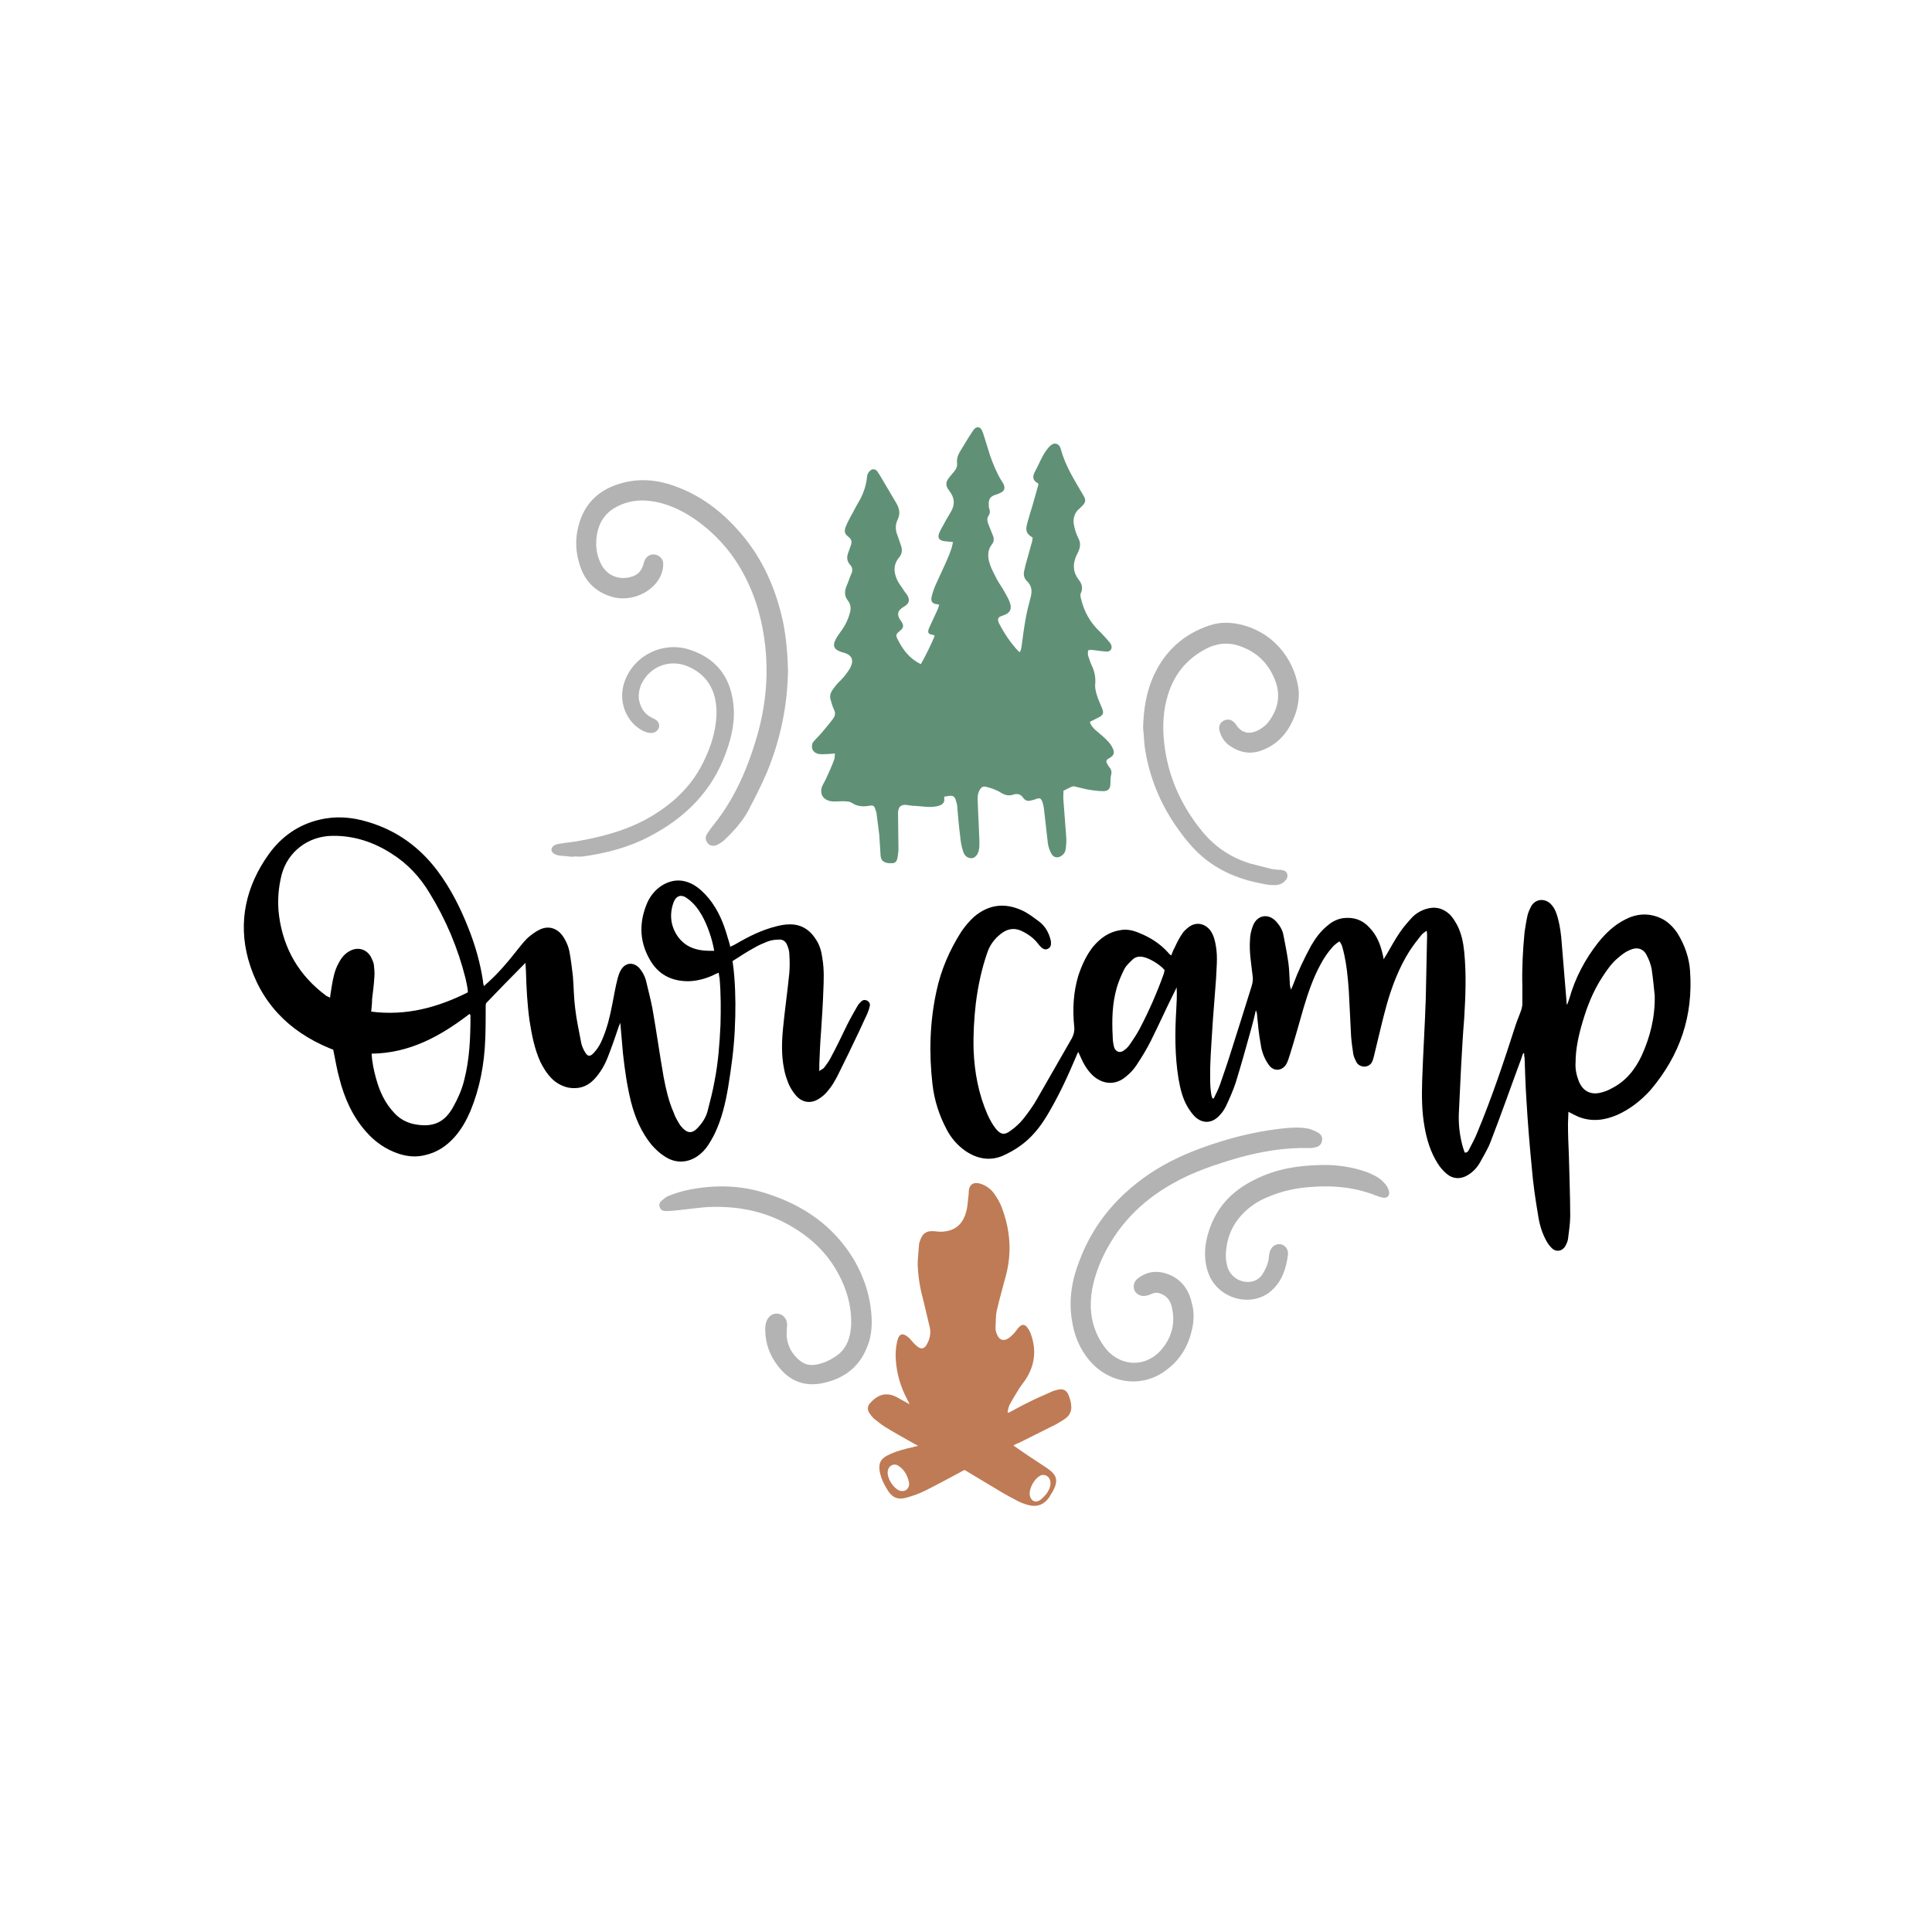 <?xml version="1.0" encoding="utf-8"?>
<!-- Generator: Adobe Illustrator 21.1.0, SVG Export Plug-In . SVG Version: 6.00 Build 0)  -->
<svg version="1.1" id="Calque_1" xmlns="http://www.w3.org/2000/svg" xmlns:xlink="http://www.w3.org/1999/xlink" x="0px" y="0px"
	 viewBox="0 0 432 432" style="enable-background:new 0 0 432 432;" xml:space="preserve">
<style type="text/css">
	.st0{fill:#74696B;}
	.st1{fill:#609176;}
	.st2{fill:#BF7B55;}
	.st3{fill:#B3B3B3;}
	.st4{fill:#1A1A1A;}
	.st5{fill:#59473F;}
	.st6{fill:#C1C3CC;}
	.st7{fill:#E5AA65;}
	.st8{fill:#995F4B;}
	.st9{fill:#A88E6C;}
	.st10{fill:#4F9969;}
	.st11{fill:#8DAF71;}
	.st12{fill:#D66B92;}
	.st13{fill:#86995C;}
	.st14{fill:#E5A18A;}
	.st15{fill:#A67463;}
	.st16{fill:#6B7A7D;}
	.st17{fill:#396650;}
	.st18{fill:#42210B;}
	.st19{fill:#E7AA8D;}
	.st20{fill:#9FAF88;}
	.st21{fill:#808080;}
	.st22{fill:#736357;}
	.st23{fill:#AD8674;}
	.st24{fill:#7E8AA4;}
	.st25{fill:#E0AB65;}
	.st26{fill:#ADBC82;}
	.st27{fill:#534741;}
	.st28{fill:#9F887D;}
	.st29{fill:#BC6753;}
	.st30{fill:#DDBE94;}
	.st31{fill:#333333;}
	.st32{fill:#3D5159;}
	.st33{fill:#754432;}
	.st34{fill:#806D66;}
	.st35{fill:#B59979;}
	.st36{fill:#506E87;}
	.st37{fill:#2A4654;}
	.st38{fill:#B28A7D;}
	.st39{fill:#736E6C;}
	.st40{fill:#998675;}
	.st41{fill:#383850;}
	.st42{fill:#EAAD98;}
	.st43{fill:#86B2CA;}
	.st44{fill:#998B87;}
	.st45{fill:#77939E;}
	.st46{fill:#4D4542;}
	.st47{fill:#816AA0;}
	.st48{fill:#C69C6D;}
	.st49{fill:#337D83;}
	.st50{fill:#CF7051;}
	.st51{fill:#919093;}
	.st52{fill:#E2BE7B;}
	.st53{fill:#D88770;}
	.st54{fill:#9A847A;}
	.st55{fill:#E7D5CD;}
	.st56{fill:#AF9882;}
	.st57{fill:#456353;}
	.st58{fill:#231F20;}
	.st59{fill:#424546;}
	.st60{fill:#B6906F;}
	.st61{fill:#C48837;}
	.st62{fill:#60795D;}
	.st63{fill:#D39D7B;}
	.st64{fill:#DDA2A1;}
	.st65{fill:#7BB4BB;}
	.st66{fill:#BF96B0;}
	.st67{fill:#89587E;}
	.st68{fill:#9EC49A;}
	.st69{fill:#34423C;}
	.st70{fill:#BC9A72;}
	.st71{fill:#E89650;}
	.st72{fill:#607390;}
	.st73{fill:#7E886B;}
	.st74{fill:#DBB588;}
	.st75{fill:#AB9688;}
	.st76{fill:#AF6EA0;}
	.st77{fill:#545A71;}
	.st78{fill:#72A371;}
	.st79{fill:#6E8770;}
	.st80{fill:#9D9F79;}
	.st81{fill:#9C4862;}
	.st82{fill:#445FA5;}
	.st83{fill:#6E967D;}
	.st84{fill:none;}
	.st85{fill:#B03553;}
	.st86{fill:#9A5499;}
	.st87{fill:#CFA5B7;}
	.st88{fill:#894491;}
	.st89{fill:#AE3034;}
	.st90{fill:#EFB156;}
	.st91{fill:#8689A9;}
	.st92{fill:#54A691;}
	.st93{fill:#79C1B6;}
	.st94{fill:#9F5398;}
	.st95{fill:#53A7DB;}
	.st96{fill:#98C355;}
	.st97{fill:#749B80;}
	.st98{fill:#607161;}
	.st99{fill:#97B898;}
	.st100{fill:#366E91;}
	.st101{fill:#D99A70;}
	.st102{fill:#84328A;}
	.st103{fill:#CB7052;}
	.st104{fill:#A8A8A8;}
	.st105{fill:#686C6D;}
	.st106{fill:#70615C;}
	.st107{fill:#5D876B;}
	.st108{fill:#78748A;}
	.st109{fill:#947B76;}
	.st110{fill:#E8A97C;}
	.st111{fill:#879B72;}
	.st112{fill:#B2B8A3;}
	.st113{fill:#7F8966;}
	.st114{fill:#91516B;}
	.st115{fill:#BF8B56;}
	.st116{fill:#8F7982;}
	.st117{fill:#BAA79E;}
	.st118{fill:#7F6D64;}
	.st119{fill:#7D9496;}
	.st120{fill:#8E6D76;}
	.st121{fill:#A54462;}
	.st122{fill:#BF924C;}
	.st123{fill:#713B47;}
	.st124{fill:#580E1D;}
	.st125{fill:#BB7578;}
	.st126{fill:#A54748;}
	.st127{fill:#79895B;}
	.st128{fill:#D3B9C4;}
	.st129{fill:#C1272D;}
	.st130{fill:#709983;}
	.st131{fill:#909B73;}
	.st132{fill:#721037;}
	.st133{fill:#748B96;}
	.st134{fill:#D1B361;}
	.st135{fill:#844A37;}
	.st136{fill:#D1916B;}
	.st137{fill:#56858C;}
	.st138{fill:#C6985C;}
	.st139{fill:#2E485E;}
	.st140{fill:#7C93A3;}
	.st141{fill:#C89698;}
	.st142{fill:#D1A661;}
	.st143{fill:#D18B61;}
	.st144{fill:#7F9BBA;}
	.st145{fill:#D17D61;}
	.st146{fill:#D99882;}
	.st147{fill:#C185A1;}
	.st148{fill:#94AD84;}
	.st149{fill:#CBA89D;}
	.st150{fill:#CCAB8B;}
	.st151{fill:#677B89;}
	.st152{fill:#7E9E6A;}
	.st153{fill:#E59F5A;}
	.st154{fill:#4D6040;}
	.st155{fill:#BA5B42;}
	.st156{fill:#844530;}
	.st157{fill:#BBA677;}
	.st158{fill:#BF7F9F;}
	.st159{fill:#FBB03B;}
	.st160{fill:#B24A58;}
	.st161{fill:#E29D86;}
	.st162{fill:#D89E64;}
	.st163{fill:#BA8B7F;}
	.st164{fill:#BFA37B;}
	.st165{fill:#8E9DBF;}
	.st166{fill:#4D4D4D;}
	.st167{fill:#B28E69;}
	.st168{fill:#7D8DAA;}
	.st169{fill:#48687A;}
	.st170{fill:#629599;}
	.st171{fill:#475E7A;}
	.st172{fill:#1D303F;}
	.st173{fill:#597687;}
	.st174{fill:#6A8955;}
	.st175{fill:#7DAF5A;}
	.st176{fill:#CF789A;}
	.st177{fill:#9391C6;}
	.st178{fill:#C49A6C;}
	.st179{fill:#8ABC9E;}
	.st180{fill:#999999;}
	.st181{fill:#8B4140;}
	.st182{fill:#29404F;}
	.st183{fill:#A05F50;}
	.st184{fill:#C4826C;}
	.st185{fill:#BF8574;}
	.st186{fill:#D39A46;}
	.st187{fill:#9BADCC;}
	.st188{fill:#D48E77;}
	.st189{fill:#D08E78;}
	.st190{fill:#517A5F;}
</style>
<g>
	<g>
		<path d="M377.9,217.1c-0.2-3-1.2-5.8-2.8-8.4c-1-1.5-2.3-2.8-4-3.5c-2.6-1.1-5.2-0.9-7.7,0.4c-2.4,1.2-4.3,3-6,5.1
			c-3,3.8-5.2,8-6.5,12.6c-0.1,0.4-0.3,0.8-0.5,1.4c-0.1-0.3-0.1-0.4-0.1-0.5c-0.4-4.9-0.8-9.8-1.2-14.6c-0.2-1.9-0.5-3.7-1.1-5.4
			c-0.3-0.9-0.8-1.7-1.5-2.3c-1.4-1.1-3.2-0.8-4.1,0.7c-0.3,0.6-0.6,1.2-0.8,1.9c-0.3,1.3-0.5,2.6-0.7,3.9
			c-0.4,4.1-0.6,8.1-0.5,12.2c0,1.3,0,2.6,0,3.9c0,0.4-0.1,0.8-0.2,1.2c-0.4,1.2-0.9,2.3-1.3,3.5c-2.6,8.1-5.3,16.2-8.6,24.1
			c-0.5,1.3-1.2,2.5-1.8,3.7c-0.2,0.4-0.4,0.8-1,0.7c-0.1-0.4-0.3-0.8-0.4-1.2c-0.7-2.5-1-5-0.9-7.5c0.2-3.5,0.3-6.9,0.5-10.4
			c0.2-3.6,0.4-7.3,0.7-10.9c0.3-5,0.5-9.9,0-14.9c-0.2-2-0.6-4-1.5-5.8c-0.5-0.9-1-1.8-1.7-2.5c-1.6-1.5-3.4-1.9-5.5-1.2
			c-1.2,0.4-2.3,1.1-3.1,2c-0.9,1-1.8,2-2.6,3.2c-1.1,1.6-2,3.3-3,5c-0.2,0.3-0.4,0.6-0.6,1c-0.1-0.6-0.2-1-0.3-1.4
			c-0.5-2.1-1.3-4-2.8-5.6c-1.6-1.8-3.6-2.5-6-2.2c-1.3,0.2-2.5,0.8-3.5,1.7c-1.5,1.2-2.6,2.7-3.6,4.4c-1.6,2.9-3,5.9-4.1,8.9
			c-0.1,0.3-0.3,0.6-0.4,1c-0.2-0.5-0.3-1-0.3-1.5c-0.1-1.5-0.1-2.9-0.3-4.4c-0.3-2.1-0.7-4.2-1.1-6.2c-0.2-1.2-0.8-2.2-1.6-3.1
			c-1.7-1.9-4.2-1.6-5.2,0.8c-0.4,1-0.7,2.2-0.7,3.3c-0.2,2.7,0.3,5.4,0.6,8.1c0.1,0.7,0,1.4-0.2,2.1c-1.5,4.8-3,9.6-4.5,14.3
			c-0.8,2.6-1.7,5.2-2.6,7.8c-0.4,1.1-0.9,2.1-1.4,3.1c-0.1,0-0.2,0-0.3,0c-0.1-0.2-0.1-0.4-0.2-0.6c-0.4-2.1-0.3-4.2-0.3-6.3
			c0.1-3.5,0.4-7.1,0.6-10.6c0.2-3,0.5-6.1,0.7-9.1c0.1-2.4,0.4-4.9,0-7.3c-0.2-1.3-0.5-2.6-1.3-3.7c-1.3-1.6-3.2-1.9-4.8-0.7
			c-0.5,0.4-1.1,0.9-1.4,1.4c-0.7,1-1.3,2.2-1.8,3.3c-0.3,0.5-0.5,1.1-0.7,1.6c-0.1,0-0.2,0-0.2-0.1c-0.2-0.2-0.4-0.3-0.5-0.5
			c-1.8-2-4-3.4-6.5-4.4c-1.4-0.6-2.8-0.9-4.3-0.6c-2.5,0.4-4.4,1.8-6,3.7c-1.5,1.9-2.5,4.1-3.3,6.5c-1.1,3.7-1.3,7.5-0.9,11.4
			c0.1,0.9-0.1,1.7-0.5,2.5c-2.6,4.5-5.2,9.1-7.8,13.6c-0.9,1.6-2,3.1-3.1,4.5c-0.8,1-1.8,1.9-2.8,2.6c-1.4,1.1-2.3,0.9-3.4-0.5
			c-0.7-0.9-1.3-2-1.8-3.1c-2-4.6-2.9-9.4-3.1-14.4c-0.1-3.5,0.1-7,0.5-10.5c0.5-3.9,1.3-7.7,2.6-11.4c0.6-1.7,1.6-3,3-4.1
			c1.4-1.1,2.9-1.4,4.5-0.7c1.5,0.7,2.8,1.6,3.8,2.9c0.2,0.3,0.5,0.6,0.8,0.9c0.4,0.3,0.8,0.5,1.3,0.3c0.5-0.2,0.8-0.6,0.8-1.2
			c0-0.3,0-0.6-0.1-0.9c-0.4-1.6-1.2-3-2.5-4c-1.2-0.9-2.5-1.9-3.8-2.5c-3.9-1.8-7.5-1.4-10.8,1.4c-1.1,1-2.1,2.2-2.9,3.4
			c-2.6,4.1-4.5,8.5-5.5,13.2c-1.5,6.9-1.7,13.8-0.9,20.8c0.4,3.6,1.5,7,3.2,10.2c1,1.9,2.4,3.5,4.1,4.7c2.6,1.8,5.5,2.4,8.5,1.1
			c1.3-0.6,2.6-1.3,3.7-2.1c2.6-1.8,4.6-4.3,6.2-7c2.5-4.2,4.5-8.5,6.4-13c0.1-0.3,0.3-0.7,0.5-1.1c0.2,0.5,0.4,0.8,0.5,1.1
			c0.7,1.6,1.6,3.2,3,4.4c2.3,1.9,5,1.9,7.2,0c0.9-0.7,1.7-1.6,2.3-2.5c1.2-1.8,2.3-3.6,3.2-5.4c1.8-3.6,3.5-7.4,5.3-11
			c0.2-0.3,0.3-0.7,0.5-1c0.1,1.8,0,3.5-0.1,5.2c-0.3,5-0.3,10.1,0.5,15.1c0.4,2.3,0.9,4.5,2.1,6.5c0.5,0.8,1,1.5,1.6,2.1
			c1.7,1.6,3.8,1.5,5.4-0.2c0.6-0.6,1.1-1.3,1.5-2.1c0.8-1.7,1.6-3.5,2.2-5.3c1.2-3.9,2.3-7.8,3.4-11.8c0.4-1.5,0.8-2.9,1.1-4.4
			c0.2,0.4,0.3,0.8,0.3,1.3c0.2,2.1,0.4,4.2,0.8,6.3c0.2,1.6,0.8,3.2,1.8,4.6c1.1,1.6,3.1,1.4,4-0.3c0.3-0.6,0.5-1.3,0.7-1.9
			c1.1-3.5,2.1-7.1,3.1-10.6c1-3.3,2.1-6.6,3.8-9.7c0.8-1.5,1.7-2.8,2.8-4c0.4-0.4,0.9-0.8,1.4-1.1c0.6,0.7,0.7,1.5,0.9,2.2
			c0.7,2.9,1,5.9,1.2,8.9c0.2,3.3,0.3,6.6,0.5,10c0.1,1.4,0.3,2.8,0.5,4.1c0.1,0.6,0.4,1.2,0.7,1.8c0.4,0.7,1.1,1,1.9,1
			c0.8-0.1,1.4-0.5,1.7-1.3c0.2-0.5,0.3-1,0.4-1.4c0.9-3.6,1.7-7.3,2.7-10.9c1.2-4.3,2.8-8.5,5.2-12.3c0.8-1.2,1.7-2.4,2.6-3.5
			c0.3-0.4,0.7-0.6,1.2-1c0.1,0.5,0.1,0.8,0.1,1.1c-0.1,4.7-0.2,9.4-0.3,14.2c-0.2,6.1-0.6,12.1-0.8,18.2c-0.1,3.4-0.1,6.8,0.5,10.2
			c0.5,3,1.4,5.9,3,8.4c0.5,0.8,1.2,1.6,1.9,2.2c1.6,1.4,3.5,1.3,5.2,0.1c1-0.7,1.8-1.6,2.4-2.7c0.8-1.5,1.7-2.9,2.3-4.5
			c2.4-6.2,4.6-12.5,6.9-18.7c0.1-0.3,0.2-0.7,0.4-1.1c0.1,0,0.1,0,0.2,0c0,0.3,0,0.7,0.1,1c0.1,3.1,0.2,6.2,0.4,9.3
			c0.3,5.1,0.7,10.1,1.2,15.2c0.3,3.6,0.8,7.1,1.4,10.6c0.3,2.1,0.9,4.2,2,6.1c0.3,0.5,0.7,1,1.1,1.4c0.9,0.9,2.2,0.7,2.9-0.3
			c0.3-0.5,0.6-1.1,0.7-1.7c0.2-1.7,0.5-3.5,0.5-5.2c0-4.5-0.2-9.1-0.3-13.6c-0.1-2.3-0.2-4.6-0.2-7c0-0.9,0.1-1.8,0.1-2.7
			c0.8,0.4,1.5,0.8,2.2,1.1c3,1.2,5.9,0.8,8.7-0.4c2.9-1.3,5.3-3.2,7.4-5.5C375.8,235.8,378.6,227,377.9,217.1z M260.2,217.8
			c-1.5,4.2-3.3,8.3-5.4,12.3c-0.6,1.1-1.3,2.2-2,3.2c-0.4,0.6-0.8,1.1-1.4,1.5c-0.9,0.8-2,0.4-2.3-0.7c-0.2-0.8-0.3-1.6-0.3-2.4
			c-0.2-3.7-0.1-7.3,0.9-10.8c0.4-1.4,1-2.8,1.7-4.2c0.4-0.8,1.2-1.5,1.9-2.2c0.7-0.6,1.5-0.7,2.4-0.5c1.4,0.3,3.7,1.7,4.7,2.9
			C260.4,217.1,260.3,217.4,260.2,217.8z M367.1,236c-1.5,3.2-3.6,5.8-6.8,7.4c-0.7,0.4-1.5,0.7-2.3,0.9c-2.3,0.6-4.1-0.3-5-2.6
			c-0.5-1.3-0.8-2.7-0.7-4.1c0-3.1,0.7-6.2,1.6-9.2c1-3.4,2.3-6.7,4.3-9.8c1.1-1.7,2.2-3.3,3.7-4.5c0.8-0.7,1.6-1.3,2.6-1.7
			c1.5-0.7,3-0.3,3.7,1.2c0.5,0.9,0.9,2,1.1,3c0.3,2,0.5,4,0.7,6C370.1,227.4,369,231.8,367.1,236z"/>
		<path d="M157.8,256.8c0.8-1,1.5-2.3,2.1-3.5c1.5-3.2,2.3-6.6,2.9-10.1c0.7-4.3,1.3-8.6,1.5-13c0.2-3.9,0.2-7.8-0.1-11.7
			c-0.1-1.2-0.2-2.3-0.4-3.6c1.6-1,3.2-2.1,4.9-3c1-0.6,2-1,3-1.4c0.8-0.3,1.7-0.4,2.5-0.4c0.8-0.1,1.5,0.4,1.8,1.2
			c0.3,0.7,0.5,1.4,0.5,2.1c0.1,1.4,0.1,2.7,0,4.1c-0.4,4.1-1,8.2-1.4,12.3c-0.3,3-0.4,6.1,0.2,9.1c0.2,1.2,0.6,2.4,1.1,3.6
			c0.4,0.9,1,1.8,1.7,2.6c1.4,1.5,3.3,1.7,5,0.6c0.8-0.5,1.5-1.1,2.1-1.9c0.8-0.9,1.4-2,2-3.1c1.7-3.4,3.4-6.9,5-10.3
			c0.6-1.3,1.2-2.6,1.8-3.9c0.2-0.5,0.4-1.1,0.5-1.6c0.1-0.5-0.2-1-0.7-1.2c-0.5-0.2-0.9-0.1-1.3,0.3c-0.3,0.3-0.6,0.6-0.8,1
			c-0.8,1.4-1.6,2.8-2.3,4.2c-1.2,2.5-2.4,5-3.7,7.4c-0.4,0.8-0.9,1.4-1.4,2.1c-0.2,0.3-0.6,0.4-1.1,0.8c0-0.7,0-1.2,0-1.6
			c0.1-2.5,0.2-4.9,0.4-7.4c0.2-3,0.4-6,0.5-9c0.1-2.4,0.2-4.7-0.2-7.1c-0.2-1.6-0.6-3.1-1.5-4.4c-1.4-2.2-3.4-3.4-6-3.3
			c-0.9,0-1.9,0.2-2.7,0.4c-3.3,0.8-6.3,2.3-9.2,4c-0.4,0.2-0.7,0.4-1.2,0.6c-0.2-0.8-0.4-1.5-0.6-2.1c-0.9-3.2-2.1-6.1-4.2-8.7
			c-1-1.2-2.1-2.3-3.5-3.1c-2.4-1.3-4.7-1.2-7,0.2c-1.4,0.9-2.5,2.2-3.2,3.7c-1.9,4.3-1.9,8.6,0.4,12.7c1.9,3.5,5,5.1,9,5
			c1.9-0.1,3.7-0.6,5.4-1.4c0.3-0.2,0.7-0.3,1.1-0.5c0.1,0.5,0.1,0.9,0.2,1.2c0.3,3.5,0.3,7,0.2,10.5c-0.2,4.2-0.5,8.3-1.3,12.4
			c-0.4,2.3-1,4.6-1.6,6.9c-0.4,1.5-1.3,2.8-2.4,3.9c-1,1-2,1-3,0c-0.3-0.3-0.7-0.7-0.9-1.1c-0.5-0.8-1-1.7-1.3-2.6
			c-1.1-2.5-1.7-5.2-2.2-7.8c-0.9-5.1-1.6-10.2-2.5-15.3c-0.4-2.2-1-4.3-1.5-6.5c-0.3-1-0.8-1.9-1.5-2.7c-1.3-1.3-3-1.2-4,0.4
			c-0.4,0.6-0.6,1.3-0.8,2c-0.5,1.9-0.8,3.8-1.2,5.8c-0.5,2.6-1.1,5.1-2.1,7.5c-0.5,1.3-1.2,2.5-2.2,3.5c-0.7,0.7-1.2,0.6-1.7-0.2
			c-0.4-0.6-0.7-1.3-0.9-2c-0.5-2.7-1.1-5.3-1.4-8c-0.3-2.3-0.3-4.7-0.5-7.1c-0.2-1.7-0.4-3.4-0.7-5.1c-0.2-1.3-0.7-2.6-1.5-3.8
			c-1.3-1.9-3.3-2.5-5.3-1.5c-1,0.5-1.9,1.2-2.7,1.9c-1,1-1.8,2.1-2.7,3.2c-1.8,2.3-3.8,4.6-6,6.6c-0.3,0.3-0.6,0.5-1,0.9
			c-0.1-0.4-0.2-0.7-0.2-1.1c-0.6-4-1.7-7.9-3.2-11.7c-1.8-4.6-4-9-7-13c-4-5.3-9.1-9-15.5-10.9c-3.6-1.1-7.2-1.4-10.9-0.5
			c-4.7,1.1-8.5,3.8-11.3,7.7c-5.1,7.1-6.9,15.1-4.6,23.5c2.7,9.6,9,16.1,18.2,19.9c0.3,0.1,0.7,0.3,0.8,0.3
			c0.5,2.3,0.8,4.4,1.4,6.5c1.1,4.3,2.9,8.4,5.9,11.8c2,2.3,4.4,4,7.4,5c1.9,0.6,3.8,0.8,5.8,0.3c2.7-0.6,4.8-2,6.6-4
			c1.6-1.8,2.7-3.8,3.6-5.9c2.1-5.1,3.1-10.5,3.3-16c0.1-2.5,0.1-5,0.1-7.5c0-0.4,0.1-0.7,0.4-0.9c2.5-2.6,5-5.2,7.6-7.8
			c0.2-0.2,0.5-0.5,0.9-0.9c0,0.8,0.1,1.3,0.1,1.9c0.1,3.7,0.3,7.4,0.8,11c0.5,3.2,1.1,6.3,2.4,9.2c0.7,1.4,1.5,2.7,2.6,3.8
			c1,1,2.3,1.7,3.7,2c2.3,0.4,4.2-0.2,5.8-1.9c1.3-1.4,2.3-3.1,3-4.9c0.9-2.3,1.7-4.6,2.5-7c0.1-0.2,0.2-0.4,0.3-0.7
			c0.2,2.4,0.4,4.7,0.6,6.9c0.4,3.6,0.9,7.2,1.8,10.8c0.9,3.5,2.3,6.8,4.6,9.6c0.8,0.9,1.7,1.8,2.8,2.5
			C151.5,260.6,155.2,260,157.8,256.8z M151.7,209.6c-1.7-2.3-2.1-5-1.1-7.8c0.6-1.6,1.8-1.9,3.1-0.9c1.4,1,2.4,2.3,3.2,3.7
			c1.2,2.1,2.3,5.1,2.8,8C156.5,212.7,153.7,212.2,151.7,209.6z M83.6,215.7c-0.1-0.6-0.4-1.2-0.7-1.8c-1-1.7-2.9-2.2-4.6-1.3
			c-1.2,0.6-2,1.6-2.6,2.8c-0.9,1.6-1.2,3.3-1.5,5c-0.1,0.8-0.3,1.7-0.4,2.7c-0.3-0.2-0.6-0.3-0.8-0.4c-6.1-4.5-9.6-10.5-10.6-17.9
			c-0.4-3.1-0.2-6.2,0.6-9.3c1.4-5.1,5.9-8.5,11.2-8.6c4.9-0.1,9.4,1.4,13.4,4c3.5,2.2,6.3,5.2,8.4,8.7c3.7,6,6.4,12.4,8.1,19.2
			c0.2,0.9,0.4,1.8,0.5,2.7c0,0.1,0,0.1,0,0.4c-6.8,3.4-13.8,5.3-21.6,4.3c0.1-1,0.2-1.9,0.2-2.8c0.2-1.6,0.4-3.2,0.5-4.8
			C83.8,217.6,83.7,216.7,83.6,215.7z M103.8,241.5c-0.5,2.1-1.4,4.1-2.4,5.9c-1.9,3.5-4.5,4.9-9.1,3.9c-1.6-0.4-3-1.2-4.1-2.4
			c-2.1-2.2-3.3-4.8-4.1-7.7c-0.5-1.8-0.9-3.6-1-5.6c8.5-0.1,15.4-3.9,21.9-8.9c0.1,0.2,0.2,0.3,0.2,0.4
			C105.2,232.1,105,236.8,103.8,241.5z"/>
	</g>
	<g>
		<g>
			<path class="st1" d="M183.1,168.6c0.7,0.1,1.4,0,2.1,0c0.4,0,0.9-0.1,1.5-0.1c-0.1,0.5,0,1-0.2,1.4c-0.5,1.4-1.1,2.7-1.7,4
				c-0.3,0.7-0.7,1.3-1,2c-0.6,1.8,0.4,3.1,2.3,3.3c0.4,0,0.7,0,1.1,0c0.7,0,1.4-0.1,2,0c0.5,0,1,0.1,1.4,0.4
				c1.1,0.7,2.3,0.8,3.6,0.6c1.1-0.2,1.3-0.1,1.6,1c0.1,0.2,0.2,0.5,0.2,0.7c0.2,1.6,0.4,3.1,0.6,4.7c0.1,1.6,0.2,3.1,0.3,4.7
				c0.1,1.1,0.6,1.5,1.7,1.7c0.1,0,0.3,0,0.4,0c1.1,0.1,1.5-0.2,1.7-1.3c0.1-0.7,0.2-1.3,0.2-2c0-2.6-0.1-5.3-0.1-7.9
				c0-1.4,0.7-2,2-1.8c0.6,0.1,1.3,0.2,1.9,0.2c1.6,0.1,3.1,0.4,4.7,0.1c1.1-0.2,2-0.7,1.7-2c0,0,0.1-0.1,0.1-0.2
				c0.2,0,0.5,0,0.7-0.1c1.2-0.2,1.6,0,1.9,1.2c0.1,0.2,0.1,0.5,0.2,0.7c0.2,2.4,0.4,4.8,0.7,7.1c0.1,1.2,0.3,2.3,0.7,3.5
				c0.3,0.9,1,1.4,1.8,1.4c0.7,0,1.3-0.6,1.6-1.5c0.2-0.7,0.2-1.4,0.2-2.1c-0.1-3.3-0.3-6.5-0.4-9.8c0-0.8,0.2-1.5,0.6-2.1
				c0.3-0.4,0.6-0.6,1.2-0.5c1.2,0.3,2.4,0.7,3.5,1.4c0.8,0.5,1.7,0.7,2.6,0.4c0.9-0.3,1.7-0.2,2.3,0.7c0.4,0.6,1,0.8,1.7,0.6
				c0.4-0.1,0.9-0.2,1.3-0.4c0.7-0.2,0.9-0.1,1.2,0.5c0.2,0.5,0.3,1,0.4,1.5c0.3,2.6,0.6,5.3,0.9,7.9c0.1,0.8,0.4,1.7,0.8,2.4
				c0.5,0.9,1.4,1,2.2,0.5c0.6-0.4,0.9-0.9,1-1.6c0.1-0.9,0.2-1.8,0.1-2.8c-0.2-2.6-0.4-5.3-0.6-7.9c-0.1-0.8,0-1.6,0-2.3
				c0.7-0.3,1.3-0.7,1.9-0.9c0.2-0.1,0.6-0.1,0.8,0c0.8,0.2,1.7,0.4,2.5,0.6c1.2,0.2,2.5,0.4,3.7,0.4c1.2,0,1.6-0.6,1.6-1.8
				c0-0.5,0-1.1,0.1-1.6c0.2-0.7,0.2-1.3-0.3-1.9c-0.2-0.2-0.3-0.4-0.4-0.6c-0.5-0.8-0.4-1.1,0.4-1.5c1-0.6,1.2-1.2,0.7-2.2
				c-0.3-0.7-0.8-1.3-1.4-1.9c-0.8-0.8-1.7-1.5-2.5-2.2c-0.5-0.5-1-1-1.2-1.8c0.6-0.3,1.2-0.6,1.8-0.9c1.2-0.6,1.4-1,0.9-2.2
				c-0.4-1-0.9-2-1.2-3.1c-0.2-0.7-0.4-1.5-0.3-2.3c0.1-1.3-0.1-2.5-0.6-3.7c-0.4-0.8-0.7-1.7-1-2.6c-0.1-0.4,0-0.8,0-1.2
				c0.3,0,0.5-0.1,0.7-0.1c0.8,0.1,1.6,0.2,2.4,0.3c0.4,0,0.8,0.1,1.2,0.1c0.8-0.1,1.1-0.7,0.9-1.4c-0.1-0.3-0.3-0.6-0.5-0.8
				c-0.6-0.7-1.2-1.4-1.9-2.1c-2.3-2.1-3.7-4.6-4.4-7.6c-0.1-0.4-0.2-0.9,0-1.2c0.5-1.1,0.2-2.1-0.5-3c-1.5-1.9-1.3-4-0.2-6
				c0.6-1.2,0.7-2.2,0.1-3.3c-0.4-0.8-0.7-1.7-0.9-2.6c-0.4-1.6,0-3.1,1.3-4.1c0.1-0.1,0.2-0.2,0.3-0.3c1-0.9,1.1-1.5,0.4-2.6
				c-1.9-3.3-4-6.5-5-10.3c-0.4-1.4-1.6-1.6-2.6-0.5c-0.6,0.7-1.1,1.4-1.5,2.2c-0.6,1.1-1.1,2.3-1.7,3.4c-0.5,0.9-0.6,1.9,0.6,2.5
				c0.1,0,0.1,0.1,0.2,0.3c-0.6,2.1-1.2,4.4-1.9,6.6c-0.2,0.8-0.5,1.6-0.7,2.5c-0.3,1.4,0,2,1.3,2.8c0,0.3-0.1,0.5-0.1,0.8
				c-0.3,1.2-0.7,2.4-1,3.6c-0.3,1-0.6,2.1-0.8,3.1c-0.2,0.8,0,1.7,0.7,2.3c1,1,1.1,2.1,0.8,3.4c-0.4,1.5-0.8,3-1.1,4.6
				c-0.4,2.2-0.7,4.4-1,6.7c-0.1,0.4-0.1,0.8-0.4,1.1c-0.1-0.1-0.2-0.1-0.2-0.1c-1.8-1.9-3.2-4-4.4-6.3c-0.1-0.2-0.1-0.3-0.2-0.5
				c-0.1-0.5,0-0.9,0.6-1.1c0.3-0.1,0.5-0.2,0.8-0.3c1.3-0.5,1.7-1.4,1.2-2.8c-0.3-0.8-0.7-1.5-1.1-2.2c-0.5-1-1.2-1.9-1.7-2.8
				c-0.6-1.2-1.3-2.4-1.7-3.7c-0.5-1.5-0.5-3,0.5-4.3c0.5-0.6,0.5-1.3,0.2-2c-0.3-0.8-0.7-1.7-1-2.5c-0.2-0.6-0.4-1.2,0-1.8
				c0.4-0.6,0.4-1.1,0.2-1.7c-0.1-0.2-0.1-0.5-0.1-0.7c-0.1-1.4,0.3-2,1.6-2.4c0.4-0.1,0.8-0.3,1.2-0.5c0.7-0.4,0.8-0.9,0.6-1.6
				c-0.1-0.3-0.3-0.6-0.5-0.9c-1.1-1.8-1.9-3.7-2.6-5.7c-0.5-1.5-0.9-3-1.4-4.5c-0.1-0.4-0.3-0.9-0.5-1.3c-0.4-0.7-1.1-0.8-1.7-0.1
				c-0.1,0.1-0.2,0.3-0.3,0.4c-1,1.5-1.9,3-2.8,4.5c-0.5,0.8-0.8,1.7-0.7,2.6c0.1,0.8-0.2,1.4-0.7,2c-0.4,0.5-0.9,1-1.3,1.6
				c-0.5,0.7-0.5,1.4-0.1,2.1c0.1,0.2,0.3,0.4,0.4,0.6c1.1,1.4,1.3,2.9,0.4,4.5c-0.5,0.9-1.1,1.8-1.6,2.8c-0.4,0.7-0.8,1.4-1.1,2.1
				c-0.4,1.1,0,1.6,1.1,1.8c0.7,0.1,1.3,0.1,2,0.2c-0.1,0.5-0.2,0.9-0.3,1.3c-0.4,1.2-0.9,2.4-1.4,3.5c-0.7,1.6-1.5,3.2-2.2,4.8
				c-0.4,0.9-0.7,1.8-0.9,2.7c-0.2,1,0.2,1.5,1.2,1.6c0.2,0,0.3,0.1,0.5,0.1c-0.1,0.4-0.2,0.8-0.4,1.2c-0.6,1.3-1.2,2.6-1.8,3.9
				c-0.5,1.2-0.3,1.5,1,1.7c0,0,0.1,0.1,0.2,0.2c-0.9,2.1-1.9,4.2-3.1,6.3c-2.5-1.2-4-3.2-5.1-5.4c-0.6-1.1-0.5-1.3,0.5-2.1
				c0.7-0.6,0.8-1,0.4-1.8c-0.2-0.3-0.4-0.6-0.6-0.9c-0.5-1-0.3-1.7,0.5-2.3c0.3-0.2,0.6-0.4,0.9-0.6c0.8-0.6,0.9-1.2,0.5-2.1
				c-0.3-0.6-0.8-1-1.1-1.6c-0.5-0.7-1.1-1.5-1.4-2.3c-0.7-1.6-0.7-3.3,0.5-4.7c0.7-0.8,0.8-1.7,0.5-2.6c-0.3-0.9-0.6-1.8-0.9-2.6
				c-0.4-1.1-0.4-2.2,0.1-3.3c0.7-1.4,0.4-2.6-0.4-3.9c-1.2-2-2.4-4.1-3.6-6.1c-0.2-0.3-0.4-0.6-0.6-0.9c-0.5-0.5-1.1-0.5-1.6,0
				c-0.3,0.3-0.5,0.6-0.6,1.1c-0.2,2.2-0.9,4.2-2,6c-0.6,1-1.1,2.1-1.7,3.1c-0.4,0.8-0.8,1.5-1.1,2.3c-0.4,1.1-0.2,1.6,0.7,2.3
				c0.6,0.5,0.7,1,0.5,1.7c-0.2,0.6-0.4,1.1-0.6,1.7c-0.4,1-0.4,1.9,0.4,2.8c0.5,0.5,0.6,1.2,0.3,1.9c-0.4,0.9-0.7,1.9-1.1,2.8
				c-0.5,1.2-0.5,2.3,0.3,3.3c0.6,0.8,0.7,1.6,0.5,2.5c-0.4,1.6-1.1,3.1-2.1,4.4c-0.5,0.7-1,1.4-1.3,2.1c-0.5,1.1-0.1,1.9,1,2.3
				c0.4,0.2,0.8,0.3,1.2,0.4c1.5,0.5,2,1.5,1.4,2.9c-0.3,0.8-0.9,1.5-1.4,2.2c-0.5,0.6-1.1,1.2-1.7,1.8c-0.4,0.5-0.9,1.1-1.2,1.6
				c-0.4,0.7-0.5,1.4-0.2,2.2c0.2,0.7,0.4,1.4,0.7,2c0.4,0.8,0.2,1.5-0.3,2.1c-0.8,1.1-1.7,2.1-2.6,3.2c-0.6,0.7-1.3,1.3-1.9,2.1
				C181.3,167.3,181.7,168.3,183.1,168.6z"/>
			<path class="st2" d="M239,312.1c-0.5-1.3-1.3-1.7-2.7-1.3c-0.4,0.1-0.8,0.2-1.2,0.4c-1.7,0.8-3.5,1.5-5.2,2.4
				c-1.5,0.7-3,1.6-4.4,2.3c-0.1-0.1-0.2-0.1-0.2-0.2c0.1-0.5,0.2-1,0.4-1.5c0.7-1.3,1.5-2.6,2.3-3.9c0.4-0.6,0.9-1.2,1.3-1.8
				c2.1-3.2,2.5-6.6,1.2-10.2c-0.2-0.6-0.5-1.1-0.9-1.6c-0.5-0.6-1.1-0.6-1.7,0c-0.3,0.3-0.6,0.7-0.8,1c-0.4,0.5-0.9,1-1.4,1.4
				c-1.2,0.9-2.3,0.6-2.8-0.8c-0.2-0.4-0.3-0.9-0.3-1.4c0.1-1.3,0-2.7,0.3-3.9c0.6-2.6,1.3-5.1,2-7.7c1.4-5.2,1-10.3-0.9-15.3
				c-0.4-1.1-1-2.1-1.7-3.1c-0.7-1-1.8-1.8-3-2.2c-1.6-0.5-2.6,0.1-2.7,1.8c0,0.2,0,0.4,0,0.5c-0.2,1.4-0.2,2.8-0.6,4.1
				c-0.6,2.2-2,3.8-4.4,4.2c-0.9,0.2-1.8,0.1-2.7,0c-1.6-0.1-2.5,0.3-3.1,1.9c-0.1,0.4-0.3,0.7-0.3,1.1c-0.1,1.5-0.3,3-0.3,4.5
				c0.1,2.6,0.5,5.2,1.2,7.7c0.5,2.1,1,4.2,1.5,6.3c0.3,1.3,0,2.6-0.6,3.7c-0.6,1.2-1.4,1.3-2.4,0.4c-0.6-0.5-1.1-1.2-1.6-1.7
				c-1.4-1.3-2.3-1.1-2.7,0.8c-0.3,1.3-0.4,2.7-0.3,4c0.2,3.2,1.1,6.2,2.6,9c0.1,0.3,0.3,0.5,0.5,1c-1.1-0.6-2-1.1-2.9-1.6
				c-2.5-1.3-4.4-0.4-6,1.4c-0.5,0.6-0.6,1.3-0.2,2c0.3,0.5,0.7,1,1.1,1.4c0.8,0.6,1.6,1.3,2.4,1.8c2.1,1.3,4.3,2.5,6.4,3.7
				c0.3,0.2,0.6,0.3,1.1,0.6c-0.6,0.1-0.9,0.2-1.2,0.3c-1.9,0.4-3.8,0.9-5.6,1.8c-1.6,0.8-2.1,1.8-1.8,3.6c0.3,1.6,1,3,1.9,4.4
				c1,1.5,2.2,2,4,1.5c1.5-0.4,2.9-0.9,4.3-1.6c2.6-1.3,5.2-2.7,7.8-4.1c0.3-0.2,0.7-0.4,1-0.5c0.2,0.1,0.4,0.2,0.5,0.3
				c2.5,1.5,5,3,7.5,4.5c1.3,0.8,2.7,1.5,4,2.2c0.8,0.4,1.7,0.7,2.5,0.9c1.8,0.4,3.3-0.2,4.4-1.8c0.3-0.5,0.6-1,0.9-1.5
				c1.1-2.2,0.9-3.4-1.2-4.9c-0.2-0.1-0.4-0.3-0.6-0.4c-2.1-1.4-4.3-2.8-6.4-4.3c-0.2-0.1-0.4-0.3-0.7-0.5c0.4-0.2,0.7-0.4,1.1-0.5
				c2.8-1.4,5.6-2.8,8.4-4.2c0.7-0.4,1.4-0.8,2.1-1.3c1-0.7,1.5-1.8,1.3-3C239.5,313.7,239.3,312.9,239,312.1z M201.1,333.3
				c-1.4-0.6-2.8-2.8-2.6-4.3c0.1-1.2,1.3-1.9,2.3-1.3c1.5,0.9,2.2,2.4,2.5,4C203.3,333,202.3,333.7,201.1,333.3z M233,329.8
				c0.1,0,0.2,0,0.3,0c0.9,0,1.6,0.8,1.6,1.8c0,0.9-0.4,1.7-0.9,2.4c-0.4,0.5-0.9,1-1.4,1.4c-1,0.7-2,0.3-2.3-0.9
				C229.9,332.9,231.5,330.2,233,329.8z"/>
		</g>
		<g>
			<g>
				<path class="st3" d="M262.8,184.5c2,2.9,4.2,5.7,7.1,7.9c3.7,2.8,7.9,4.4,12.4,5.2c0.8,0.2,1.6,0.3,2.4,0.3c1,0.1,2-0.2,2.7-1
					c0.4-0.4,0.6-1,0.4-1.6c-0.3-0.6-0.8-0.7-1.4-0.8c-0.7,0-1.4-0.1-2.1-0.2c-1.6-0.4-3.1-0.8-4.7-1.2c-4.3-1.3-7.9-3.7-10.7-7.1
					c-4.8-5.8-7.8-12.5-8.6-20c-0.4-3.6-0.2-7.3,0.9-10.8c1.5-4.7,4.4-8.1,8.8-10.3c2.1-1,4.4-1.3,6.7-0.6c4.3,1.3,7.1,4.1,8.6,8.3
					c1.1,3.4,0.3,6.3-1.8,9c-0.8,0.9-1.8,1.6-2.9,2c-1.6,0.6-3.1,0.1-4.1-1.4c-0.2-0.3-0.4-0.6-0.7-0.8c-0.6-0.6-1.4-0.6-2.1-0.3
					c-0.8,0.4-1.1,1-1.1,1.8c0,0.3,0.1,0.6,0.2,0.9c0.4,1.2,1.1,2.2,2.1,2.9c2.4,1.7,5,2.1,7.7,0.9c3.6-1.5,5.7-4.3,7-7.8
					c0.6-1.7,0.9-3.5,0.8-5.3c-0.6-5.8-4.5-12.5-12.4-14.7c-2.6-0.7-5.2-0.8-7.7,0.1c-5.6,1.9-9.7,5.6-12.2,10.9
					c-1.8,3.8-2.4,7.8-2.5,12c0.2,1.7,0.2,3.4,0.5,5.1C257.1,173.9,259.4,179.5,262.8,184.5z"/>
				<g>
					<path class="st3" d="M137,133.5c3.7,1,8.1-0.6,10.2-3.8c0.7-1.1,1.1-2.3,1.1-3.6c0-1.1-0.8-1.9-1.8-2.1c-1-0.2-2,0.4-2.4,1.4
						c-0.1,0.3-0.2,0.7-0.3,1c-0.4,1.3-1.2,2.1-2.4,2.5c-3,1-5.9-0.2-7.2-3.2c-1-2.2-1.1-4.5-0.6-6.8c0.6-2.6,2.1-4.5,4.5-5.7
						c2.2-1.1,4.6-1.5,7.1-1.2c3.6,0.4,6.9,1.9,9.9,3.9c5.4,3.7,9.5,8.6,12.2,14.5c2.4,5.1,3.6,10.6,4,16.2c0.4,6-0.3,11.9-1.9,17.6
						c-2.1,7.3-5,14.2-9.8,20.2c-0.5,0.6-1,1.3-1.4,1.9c-0.6,0.9-0.5,1.6,0.1,2.3c0.5,0.6,1.4,0.7,2.3,0.2c0.5-0.3,1-0.6,1.4-1
						c2.1-2,4.1-4.2,5.4-6.7c1.4-2.7,2.8-5.4,4-8.2c3.1-7.4,4.7-15.2,4.8-23c-0.1-3.8-0.4-7.3-1.1-10.8c-1.6-7.4-4.5-14.1-9.5-19.9
						c-3.7-4.3-8-7.8-13.4-10c-4.1-1.7-8.3-2.4-12.7-1.3c-5.3,1.3-8.9,4.5-10.2,9.9c-0.7,2.8-0.6,5.6,0.3,8.4
						C130.7,129.9,133.1,132.4,137,133.5z"/>
					<path class="st3" d="M125,191.3c1.1,0.1,2.1,0.2,3.2,0.3c0,0,0-0.1,0-0.1c0.8,0,1.5,0.1,2.2,0c5.1-0.7,10.1-2,14.7-4.4
						c8.1-4.2,14.2-10.2,17.3-19c1.3-3.6,2.1-7.4,1.5-11.3c-0.8-5.8-4.1-9.7-9.6-11.5c-6-2-12.5,1.2-14.6,7
						c-1.3,3.5-0.4,7.4,2.3,9.9c0.8,0.7,1.7,1.3,2.8,1.6c1.2,0.3,2.1-0.1,2.5-1c0.3-0.9-0.1-1.7-1.3-2.2c-1.8-0.8-2.7-2.2-3.1-4
						c-0.2-1.2,0-2.4,0.5-3.6c1.9-4,6.3-5.7,10.4-4c4.7,2,6.6,6,6.4,11c-0.2,4.2-1.6,8-3.6,11.7c-2.9,5.2-7.3,8.9-12.5,11.7
						c-4.6,2.4-9.5,3.7-14.5,4.6c-1.5,0.3-3.1,0.4-4.7,0.7c-1.1,0.2-1.6,0.7-1.6,1.4C123.4,190.6,123.9,191.1,125,191.3z"/>
				</g>
			</g>
			<g>
				<path class="st3" d="M194.9,294.8c-0.2-4.7-1.6-9.1-4-13.2c-4.6-7.6-11.4-12.2-19.7-14.8c-5.6-1.8-11.3-1.9-17-0.8
					c-1.6,0.3-3.2,0.8-4.7,1.4c-0.6,0.2-1.2,0.8-1.7,1.2c-0.4,0.4-0.5,1-0.2,1.5c0.2,0.5,0.7,0.7,1.3,0.7c0.9,0,1.9-0.1,2.8-0.2
					c2.6-0.3,5.1-0.6,6.5-0.7c8.7-0.4,15.5,1.8,21.5,6.1c3.3,2.4,5.9,5.3,7.8,8.9c2,3.7,3,7.6,2.8,11.7c-0.2,2.5-0.9,4.7-2.9,6.3
					c-1.2,0.9-2.5,1.6-3.9,2c-1.7,0.5-3.3,0.5-4.7-0.7c-1.7-1.4-2.7-3.2-2.9-5.4c0-0.8,0-1.6,0.1-2.5c0-1.2-0.6-2.2-1.8-2.5
					c-1.1-0.3-2.2,0.3-2.7,1.4c-0.3,0.6-0.4,1.3-0.4,2c0,3.1,1,5.9,2.9,8.3c2.6,3.4,6.1,4.7,10.3,3.7c4.4-1,7.8-3.5,9.5-7.8
					C194.7,299.4,195,297.1,194.9,294.8z"/>
				<g>
					<path class="st3" d="M260.2,284.6c-2.1-0.5-4-0.1-5.7,1.2c-1,0.7-1.2,1.9-0.8,2.8c0.5,0.9,1.5,1.4,2.7,1.1
						c0.5-0.1,0.9-0.3,1.4-0.5c0.6-0.2,1.2-0.2,1.8,0.1c1.3,0.5,2.1,1.5,2.4,2.9c0.9,3.7,0,7-2.5,9.8c-1,1.1-2.2,1.9-3.7,2.4
						c-3.4,1-6.8-0.4-8.9-3.3c-1.9-2.6-2.9-5.6-3-8.8c-0.1-3.7,0.9-7.1,2.3-10.4c3.4-7.6,8.8-13.2,15.9-17.2
						c4.7-2.7,9.9-4.4,15.1-5.9c4.4-1.2,8.9-2,13.4-2.1c0.8,0,1.6,0,2.4,0c0.4,0,0.9-0.1,1.3-0.2c0.7-0.2,1.2-0.7,1.3-1.4
						c0.2-0.8-0.2-1.4-0.8-1.8c-0.7-0.4-1.4-0.7-2.1-0.9c-1.9-0.4-3.8-0.3-5.7-0.1c-4.7,0.5-9.4,1.5-13.9,2.9
						c-5.2,1.6-10.3,3.6-14.9,6.5c-7.7,4.9-13.5,11.4-16.8,20.1c-1.7,4.3-2.5,8.8-1.7,13.5c0.5,3.3,1.7,6.3,3.9,8.9
						c4.3,5.1,11.8,6.5,17.5,1.9c3-2.3,4.7-5.4,5.5-9.1c0.4-1.9,0.4-3.8-0.1-5.6C265.7,287.8,263.6,285.5,260.2,284.6z"/>
					<path class="st3" d="M309.5,264.5c-1-1.2-2.4-1.8-3.8-2.4c-3.4-1.2-6.9-1.7-10.3-1.6c-5.3,0.1-10.1,0.9-14.7,3.2
						c-5.4,2.6-9.1,6.6-10.7,12.6c-0.8,3-0.8,6,0.4,8.9c2.4,5.5,9.8,7.2,14,3.3c2.3-2.1,3.2-4.9,3.6-8c0.1-1.2-0.7-2.2-1.8-2.3
						c-1-0.1-2,0.6-2.3,1.8c-0.1,0.5-0.2,0.9-0.2,1.4c-0.2,1.3-0.7,2.4-1.4,3.5c-0.5,0.8-1.2,1.3-2.1,1.6c-2.4,0.6-4.9-0.7-5.7-3.1
						c-0.2-0.7-0.4-1.6-0.4-2.3c0-4.1,1.4-7.5,4.4-10.3c1.4-1.3,3.1-2.4,4.9-3.1c3.2-1.4,6.5-2.1,9.9-2.3c4.9-0.4,9.7,0.1,14.3,1.9
						c0.5,0.2,1.1,0.4,1.6,0.5c1.1,0.2,1.7-0.6,1.3-1.7C310.3,265.4,309.9,264.9,309.5,264.5z"/>
				</g>
			</g>
		</g>
	</g>
</g>
</svg>
